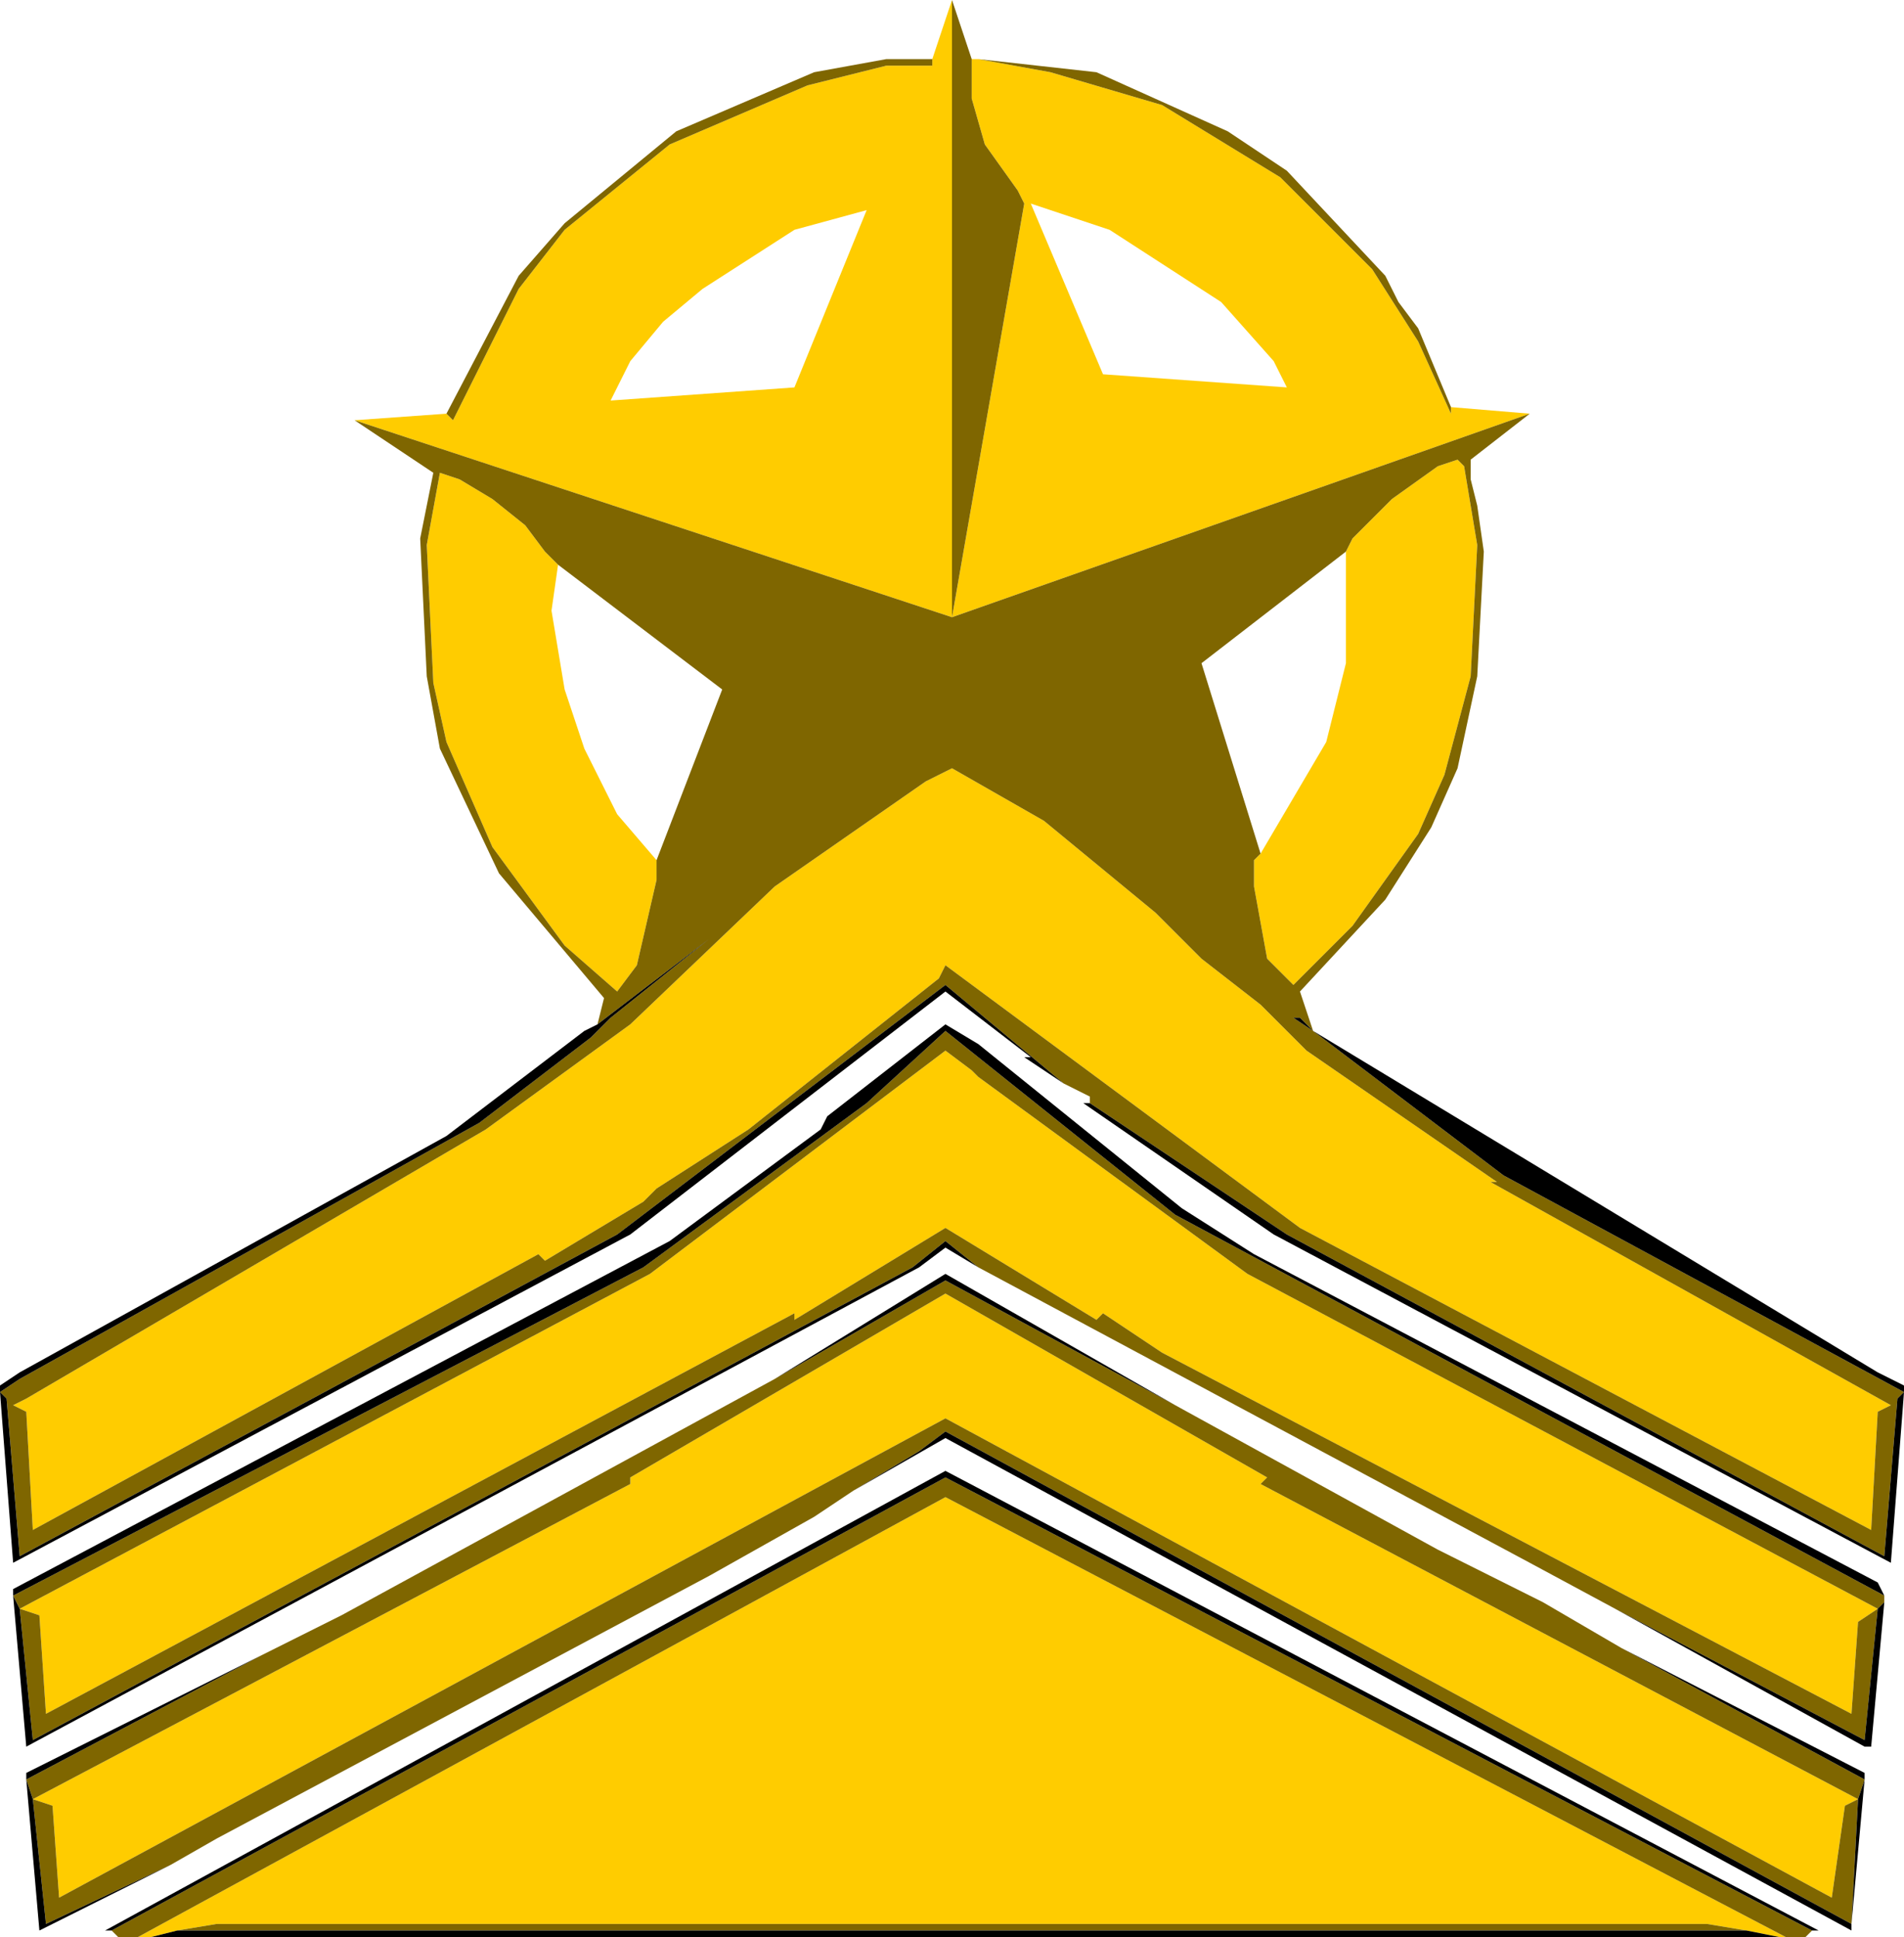 <?xml version="1.0" encoding="UTF-8" standalone="no"?>
<svg xmlns:ffdec="https://www.free-decompiler.com/flash" xmlns:xlink="http://www.w3.org/1999/xlink" ffdec:objectType="shape" height="14.75px" width="14.5px" xmlns="http://www.w3.org/2000/svg">
  <g transform="matrix(1.0, 0.0, 0.0, 1.0, -2.9, 1.7)">
    <path d="M6.3 1.45 L6.35 1.5 6.85 0.5 7.2 0.05 8.0 -0.6 9.05 -1.05 9.65 -1.2 10.0 -1.2 10.0 -1.25 10.15 -1.7 10.15 3.0 5.6 1.5 6.3 1.45 M10.3 -1.25 L10.35 -1.25 10.9 -1.15 11.75 -0.9 12.65 -0.35 13.35 0.35 13.7 0.9 13.95 1.45 13.95 1.4 14.55 1.45 10.15 3.0 10.7 -0.15 10.65 -0.25 10.4 -0.6 10.3 -0.95 10.3 -1.25 M11.35 0.05 L10.75 -0.15 11.3 1.15 12.7 1.25 12.6 1.05 12.2 0.6 11.35 0.05 M13.15 2.5 L13.2 2.4 13.5 2.1 13.85 1.85 14.0 1.8 14.05 1.85 14.15 2.45 14.1 3.45 13.9 4.2 13.7 4.65 13.2 5.35 12.75 5.8 12.55 5.6 12.45 5.05 12.45 4.85 12.5 4.8 13.0 3.95 13.15 3.35 13.15 2.5 M10.15 4.15 L10.85 4.55 11.7 5.25 12.05 5.6 12.5 5.95 12.85 6.3 14.3 7.3 14.25 7.3 17.3 9.0 17.2 9.05 17.15 9.95 12.8 7.65 10.1 5.65 10.05 5.75 8.6 6.9 7.9 7.35 7.8 7.45 7.05 7.9 7.0 7.85 3.15 9.95 3.1 9.05 3.0 9.0 3.1 8.95 6.6 6.9 7.7 6.1 8.8 5.05 9.95 4.25 10.15 4.15 M10.1 6.3 L10.3 6.45 10.35 6.5 12.4 8.0 17.2 10.55 17.05 10.65 17.0 11.35 11.75 8.6 11.3 8.3 11.25 8.35 10.1 7.65 8.95 8.35 8.95 8.3 3.25 11.35 3.2 10.6 3.05 10.55 7.85 8.0 10.1 6.3 M17.05 12.0 L16.95 12.05 16.85 12.75 10.1 9.1 3.35 12.75 3.3 12.05 3.15 12.0 7.7 9.6 7.7 9.55 10.1 8.15 12.55 9.55 12.5 9.6 17.05 12.0 M16.2 13.0 L15.9 12.95 4.55 12.95 4.25 13.0 4.05 13.05 3.95 13.05 10.1 9.7 16.5 13.05 16.45 13.05 16.2 13.0 M8.95 0.05 L8.25 0.5 7.95 0.75 7.7 1.05 7.55 1.35 8.95 1.25 9.5 -0.1 8.95 0.05 M7.15 2.6 L7.1 2.95 7.2 3.55 7.35 4.0 7.6 4.5 7.9 4.85 7.9 5.0 7.75 5.65 7.6 5.85 7.2 5.5 6.65 4.75 6.3 3.95 6.2 3.5 6.15 2.45 6.25 1.9 6.4 1.95 6.65 2.1 6.9 2.3 7.05 2.5 7.15 2.6" fill="#ffcc00" fill-rule="evenodd" stroke="none"/>
    <path d="M10.0 -1.25 L10.0 -1.2 9.65 -1.2 9.05 -1.05 8.0 -0.6 7.2 0.05 6.85 0.5 6.35 1.5 6.3 1.45 6.85 0.4 7.2 0.0 8.05 -0.7 9.1 -1.15 9.65 -1.25 10.0 -1.25 M5.6 1.5 L10.15 3.0 10.15 -1.7 10.3 -1.25 10.3 -0.95 10.4 -0.6 10.65 -0.25 10.7 -0.15 10.15 3.0 14.55 1.45 14.1 1.8 14.1 1.95 14.15 2.15 14.2 2.5 14.15 3.45 14.0 4.15 13.8 4.6 13.45 5.15 12.8 5.85 12.9 6.15 14.35 7.25 17.4 8.9 17.35 8.95 17.25 10.15 12.7 7.7 11.2 6.7 11.2 6.65 11.0 6.55 10.1 5.8 7.6 7.7 3.05 10.15 2.95 8.95 2.9 8.9 3.05 8.8 6.55 6.85 7.4 6.2 7.55 6.05 8.3 5.45 7.45 6.1 7.5 5.9 6.7 4.95 6.25 4.0 6.15 3.45 6.1 2.4 6.2 1.9 5.6 1.5 M13.95 1.4 L13.95 1.45 13.7 0.9 13.35 0.35 12.65 -0.35 11.75 -0.9 10.9 -1.15 10.35 -1.25 11.25 -1.15 12.25 -0.7 12.7 -0.4 13.45 0.4 13.55 0.6 13.7 0.8 13.95 1.4 M12.5 4.8 L12.45 4.85 12.45 5.05 12.55 5.6 12.75 5.8 13.2 5.35 13.7 4.65 13.9 4.2 14.1 3.45 14.15 2.45 14.05 1.85 14.0 1.8 13.85 1.85 13.5 2.1 13.2 2.4 13.15 2.5 12.05 3.35 12.5 4.8 M10.15 4.15 L9.95 4.25 8.8 5.05 7.7 6.1 6.6 6.9 3.1 8.95 3.0 9.0 3.1 9.05 3.15 9.95 7.0 7.85 7.05 7.9 7.8 7.45 7.9 7.35 8.6 6.9 10.05 5.75 10.1 5.65 12.8 7.65 17.15 9.95 17.2 9.05 17.3 9.0 14.25 7.3 14.3 7.3 12.85 6.3 12.5 5.95 12.05 5.6 11.7 5.25 10.85 4.55 10.15 4.15 M17.25 10.45 L17.25 10.5 17.2 10.55 17.1 11.55 15.2 10.55 14.55 10.2 10.35 7.95 10.1 7.75 9.85 7.95 3.15 11.55 3.05 10.55 3.0 10.45 7.8 7.95 9.5 6.7 10.1 6.15 11.85 7.55 17.25 10.45 M10.1 6.3 L7.85 8.0 3.05 10.55 3.2 10.6 3.25 11.35 8.95 8.3 8.95 8.35 10.1 7.65 11.25 8.35 11.3 8.3 11.75 8.6 17.0 11.35 17.05 10.65 17.2 10.55 12.4 8.0 10.35 6.5 10.3 6.45 10.1 6.3 M12.75 6.05 L12.9 6.15 12.8 6.05 12.75 6.05 12.7 6.0 12.15 5.55 12.7 6.0 12.75 6.05 M15.25 10.85 L17.1 11.85 17.05 12.0 17.0 12.95 10.1 9.2 9.9 9.35 9.4 9.65 9.1 9.85 8.3 10.3 4.55 12.3 4.2 12.5 3.25 12.95 3.15 12.0 3.3 12.05 3.35 12.75 10.1 9.1 16.85 12.75 16.95 12.05 17.05 12.0 12.5 9.6 12.55 9.55 10.1 8.15 7.7 9.55 7.7 9.6 3.15 12.0 3.1 11.85 4.9 10.9 5.5 10.6 8.8 8.8 10.1 8.05 11.85 9.0 13.85 10.1 14.65 10.5 15.25 10.85 M4.25 13.0 L4.55 12.95 15.9 12.95 16.2 13.0 4.25 13.0 M16.5 13.05 L10.1 9.7 3.95 13.05 3.8 13.05 3.75 13.0 10.1 9.55 16.7 13.0 16.65 13.05 16.5 13.05 M7.9 4.85 L8.4 3.55 7.15 2.6 7.05 2.5 6.9 2.3 6.65 2.1 6.4 1.95 6.25 1.9 6.15 2.45 6.2 3.5 6.3 3.95 6.65 4.75 7.2 5.5 7.6 5.85 7.75 5.65 7.9 5.0 7.9 4.85" fill="#7f6600" fill-rule="evenodd" stroke="none"/>
    <path d="M12.9 6.15 L17.2 8.75 17.4 8.85 17.4 8.9 17.3 10.2 12.6 7.7 11.15 6.7 11.2 6.7 12.7 7.7 17.25 10.15 17.35 8.95 17.4 8.9 14.35 7.25 12.9 6.15 12.75 6.05 12.8 6.05 12.9 6.15 M11.0 6.55 L10.7 6.35 10.75 6.35 10.1 5.85 7.7 7.7 3.0 10.2 2.9 8.9 2.9 8.85 3.05 8.75 6.3 6.95 7.35 6.15 7.45 6.1 8.3 5.45 7.55 6.05 7.4 6.2 6.55 6.85 3.05 8.8 2.9 8.9 2.95 8.95 3.05 10.15 7.6 7.7 10.1 5.8 11.0 6.55 M10.35 7.95 L10.1 7.8 9.9 7.95 3.1 11.6 3.0 10.45 3.0 10.4 8.0 7.75 9.15 6.9 9.2 6.8 10.1 6.1 10.35 6.25 11.9 7.5 12.45 7.85 17.2 10.35 17.25 10.45 11.85 7.55 10.1 6.15 9.5 6.7 7.8 7.95 3.0 10.45 3.05 10.55 3.15 11.55 9.85 7.95 10.1 7.75 10.35 7.95 M17.25 10.5 L17.15 11.6 17.1 11.6 15.2 10.55 17.1 11.55 17.2 10.55 17.25 10.5 M15.25 10.85 L17.1 11.8 17.1 11.85 15.25 10.85 M17.1 11.85 L17.0 12.95 17.0 13.0 10.1 9.25 9.4 9.65 9.9 9.35 10.1 9.2 17.0 12.95 17.05 12.0 17.1 11.85 M4.2 12.5 L3.2 13.0 3.1 11.85 3.1 11.8 4.9 10.9 3.1 11.85 3.15 12.0 3.25 12.95 4.2 12.5 M8.8 8.8 L10.1 8.0 11.85 9.0 10.1 8.05 8.8 8.8 M16.2 13.0 L16.45 13.05 4.05 13.05 4.25 13.0 16.2 13.0 M3.75 13.0 L3.7 13.0 10.1 9.5 16.75 13.0 16.7 13.0 10.1 9.55 3.75 13.0" fill="#000000" fill-rule="evenodd" stroke="none"/>
  </g>
</svg>
